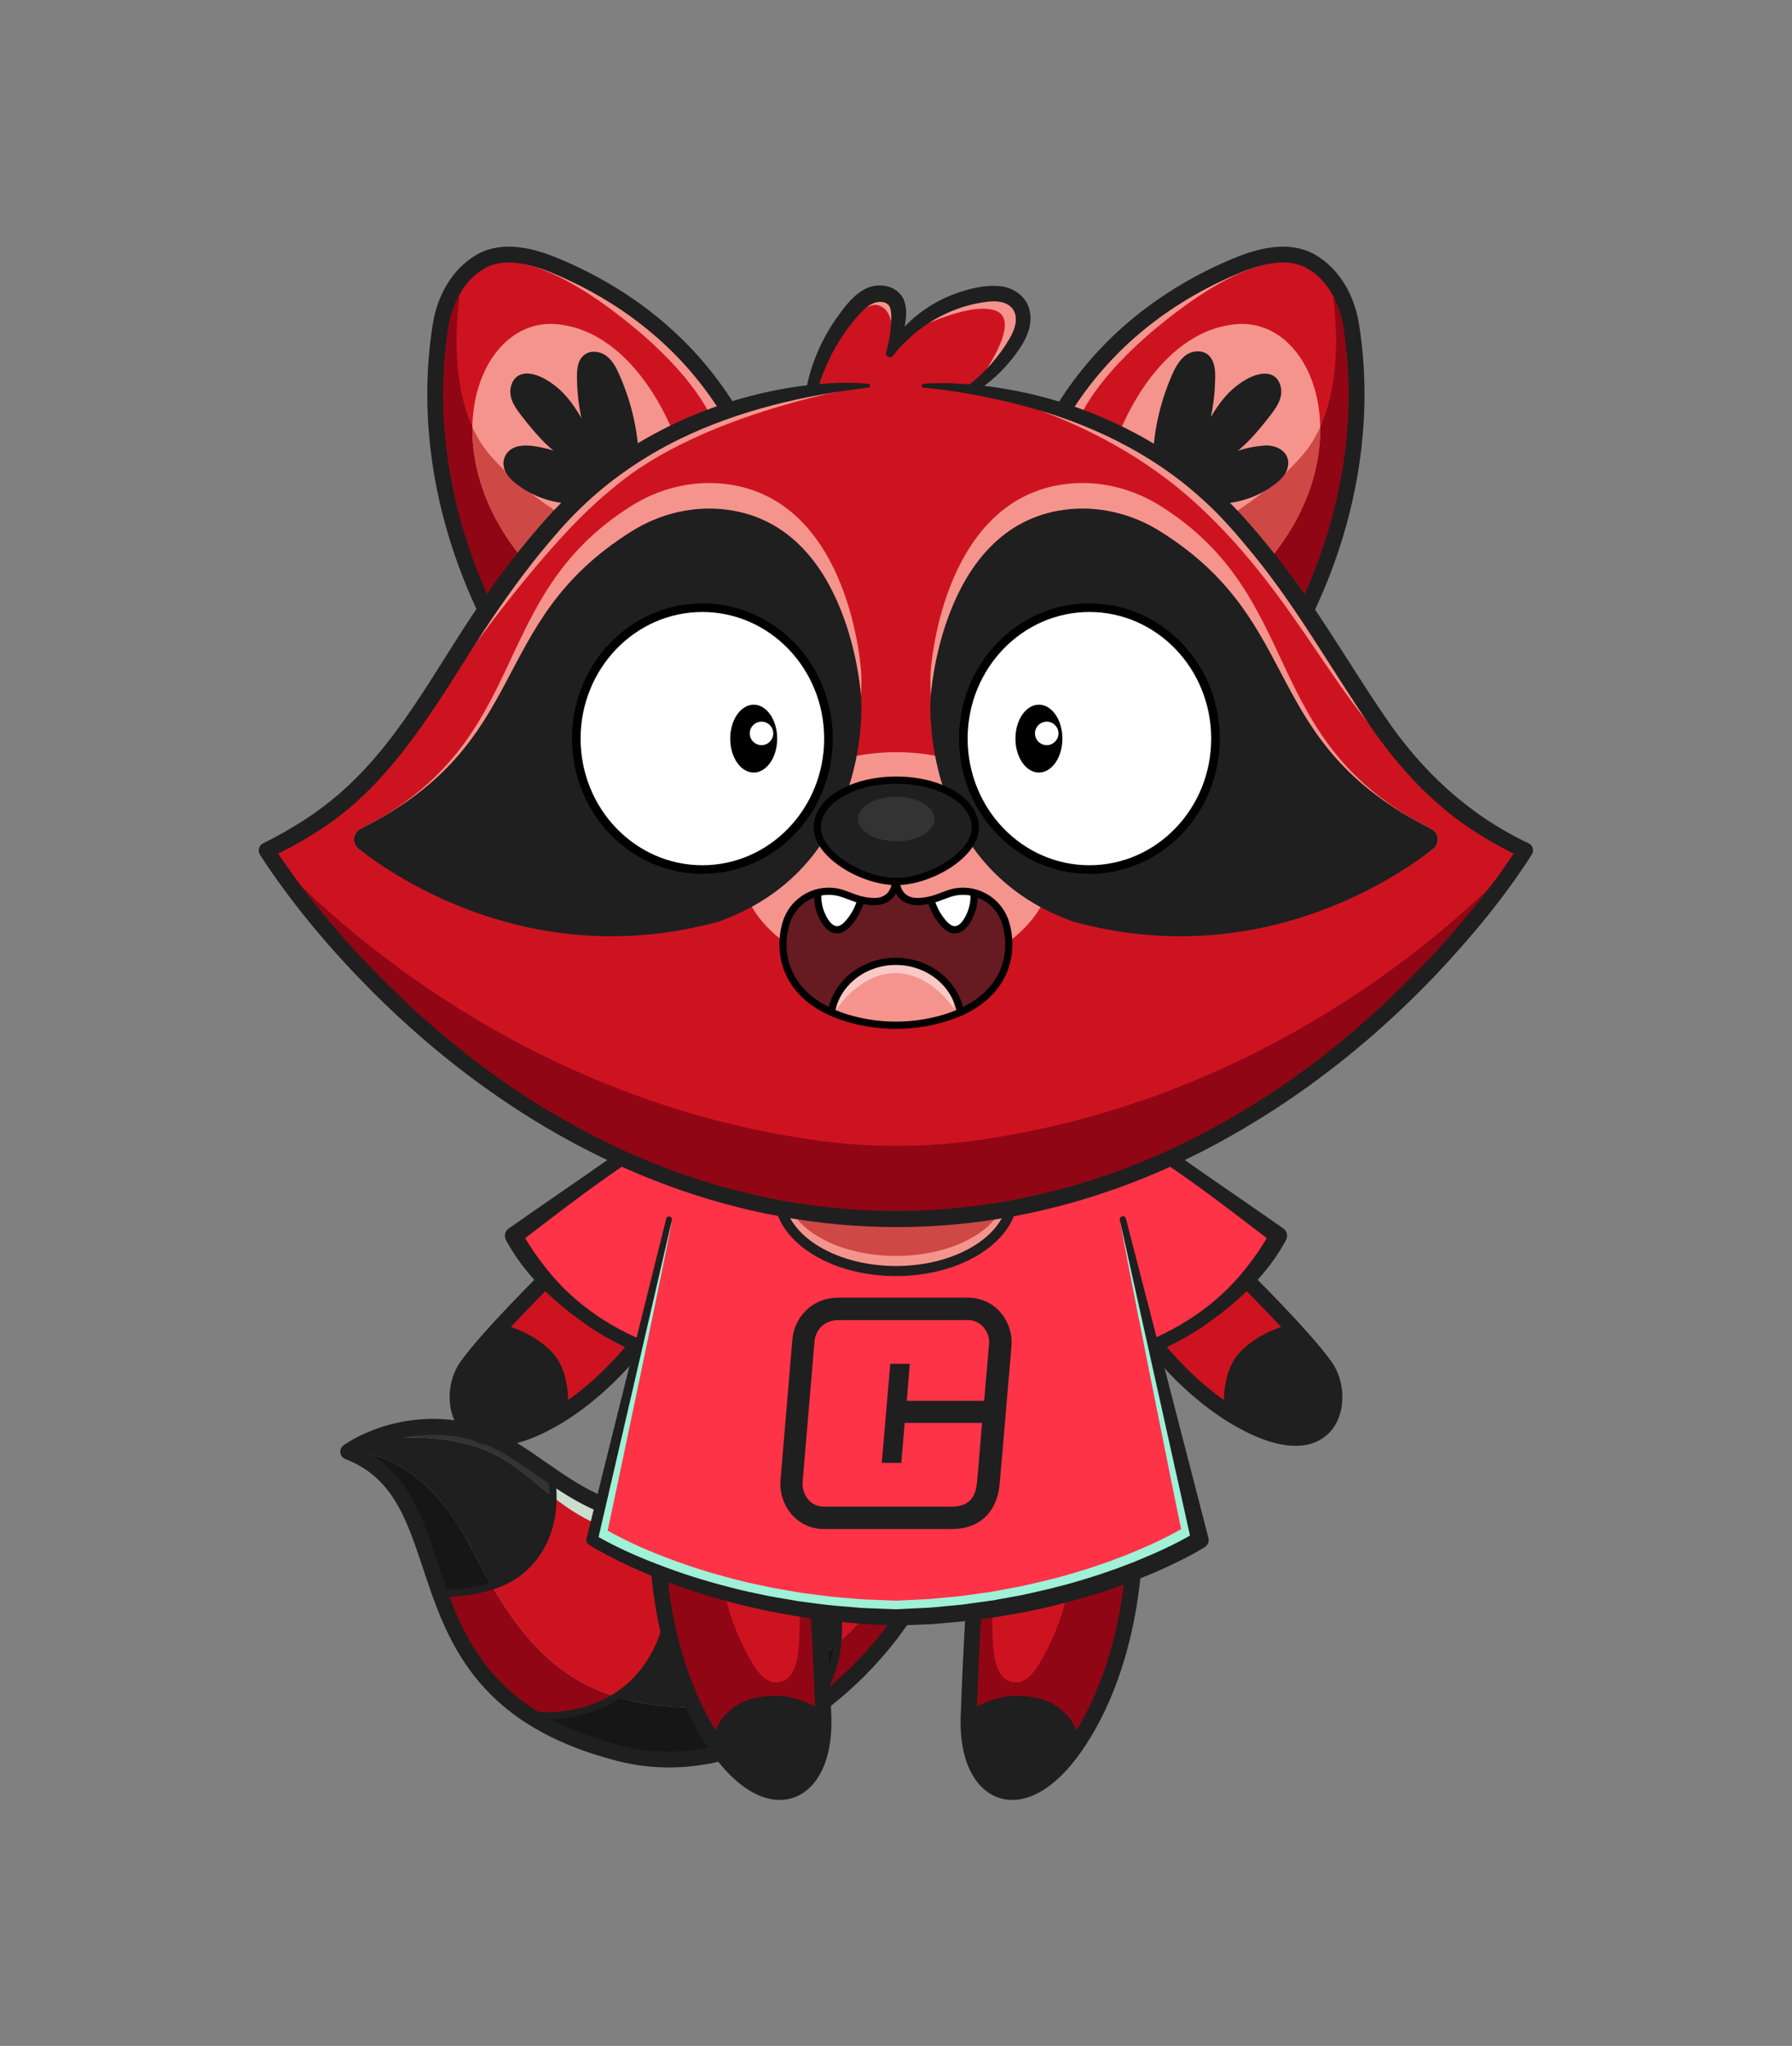 <?xml version="1.0" encoding="UTF-8"?>
<svg id="_Слой_1" data-name="Слой_1" xmlns="http://www.w3.org/2000/svg" version="1.1" viewBox="0 0 1247 1423">
  <rect x="0" y="0" width="1247" height="1423" fill="#808080" stroke="none"/>
  <!-- Generator: Adobe Illustrator 29.0.1, SVG Export Plug-In . SVG Version: 2.1.0 Build 192)  -->
  <defs>
    <style>
      .st0 {
        fill: #49bd4b;
      }

      .st1 {
        fill: #ff3347;
      }

      .st2, .st3, .st4, .st5, .st6, .st7, .st8, .st9 {
        stroke-linecap: round;
        stroke-linejoin: round;
      }

      .st2, .st4, .st6, .st7, .st8 {
        stroke: #1f1f1f;
      }

      .st2, .st7 {
        stroke-width: 11px;
      }

      .st2, .st10 {
        fill: #910614;
      }

      .st11, .st9 {
        fill: #fff;
      }

      .st3, .st4, .st12, .st7 {
        fill: none;
      }

      .st3, .st4, .st5, .st6 {
        stroke-width: 5px;
      }

      .st3, .st5, .st9 {
        stroke: #000;
      }

      .st13 {
        fill: #9ff1d8;
      }

      .st14 {
        fill: #738e73;
      }

      .st15 {
        fill: #651b21;
      }

      .st16 {
        fill: #ce4845;
      }

      .st17, .st5, .st6 {
        fill: #1f1f1f;
      }

      .st18 {
        fill: #333;
      }

      .st19, .st8 {
        fill: #f5948d;
      }

      .st8 {
        stroke-width: 7px;
      }

      .st9 {
        stroke-width: 6px;
      }

      .st20 {
        fill: #ccddcd;
      }

      .st21 {
        fill: #151615;
      }

      .st22 {
        fill: #fbc9c5;
      }

      .st23 {
        fill: #ce1320;
      }
    </style>
  </defs>
  <g>
    <g>
      <path class="st12" d="M375.43,1078.27c-1.24,1.82-2.61,3.63-4.14,5.42-8.18,9.54-18.88,15.42-29.19,19.04.19.32.38.65.57.97,5.33-2.23,11.15-5.25,17.41-9.33,6.79-4.43,11.75-10.03,15.35-16.1Z"/>
      <path class="st12" d="M581.36,1144.41c.65-.57,1.29-1.15,1.93-1.73.91-7.29,1.23-15.47.53-24.43.04,9.1-.98,18.02-2.46,26.15Z"/>
      <path class="st12" d="M457.71,1148.31c16.37-38.9,12.17-60.93-7-84.74,10,15.48,15.35,37.22,15.35,37.22,0,0,4.32,43.11-25.23,69.67-4.15,3.73-8.47,6.85-12.82,9.49.04.01.09.03.13.04,12.27-7,23.43-17.11,29.57-31.69Z"/>
      <path class="st12" d="M547.71,1046.62c8.36,6.68,17.1,15.87,24.99,28.52-5.86-11.69-14.04-21.04-24.99-28.52Z"/>
      <path class="st0" d="M324.44,1148.91c-3.99-7.67-9.81-19.36-15.34-32.39,2.33,7.5,6.93,19.45,15.34,32.39Z"/>
      <path class="st0" d="M633.13,1113.7c8.86-12.72,14-23.64,16.88-32.63-3.81,10.51-9.88,21.79-16.88,32.63Z"/>
      <path class="st17" d="M475.48,1222.74c19.45-1.79,37.59-8.03,52.72-15.16-14.36,6.1-31.97,11.49-53.97,15.26.42-.03.83-.06,1.25-.1Z"/>
      <path class="st17" d="M372.22,1195.69s3.77,2.35,10.31,5.68c-3.14-1.88-6.18-3.8-9.1-5.75-.78.05-1.2.07-1.2.07Z"/>
      <path class="st17" d="M440.72,1052.27c3.68,3.86,7.01,7.6,9.99,11.3-2.94-4.54-6.27-8.55-9.99-11.3Z"/>
      <path class="st17" d="M511.01,1030.61c14.73,4.05,26.84,9.28,36.7,16.02-16.62-13.29-31.72-16.64-35.61-17.31-.91.77-1.3,1.24-1.09,1.3Z"/>
      <path class="st17" d="M572.71,1075.14c4.83,9.63,8.11,20.83,10.08,33.89.48,3.17.81,6.24,1.04,9.24-.07-14.74-2.92-29.96-11.07-43.04-.02-.03-.04-.06-.06-.09Z"/>
      <path class="st17" d="M242.81,1009.92c3.44,1.57,24.12,11.67,37.98,32.83,4.89,7.47,9.35,16.96,13.16,26.39-8.27-33.16-34.01-51.65-51.14-59.22Z"/>
      <path class="st17" d="M375.43,1078.27c17.03-25,7.95-52.11,7.95-52.11,0,0,5.55,29.39-7.95,52.11Z"/>
      <path class="st14" d="M651.88,1051.04s4.4,10.45-1.87,30.03c.82-2.26,1.54-4.49,2.14-6.67,8.67-31.69-21.07-54.2-21.07-54.2,0,0,0,0,0,0,15.58,13.82,20.8,30.84,20.8,30.84Z"/>
      <path class="st14" d="M570.59,1181.04c.69-.61,9.77-14.8,12.71-38.35-.64.58-1.28,1.16-1.93,1.73-3.83,20.93-10.77,36.62-10.77,36.62Z"/>
      <path class="st14" d="M242.81,1009.92c-.32-.15-.5-.23-.5-.23.17.07.34.15.5.23Z"/>
      <path class="st14" d="M424.74,1181.85c1.14-.59,2.28-1.21,3.4-1.85-.04-.01-.09-.03-.13-.04-1.09.66-2.18,1.29-3.27,1.89Z"/>
      <path class="st14" d="M382.53,1201.37c25.46,15.22,57.77,27.29,91.67,21.48.01,0,.02,0,.03,0-37.6,3.04-74.38-12.65-91.7-21.47Z"/>
      <path class="st14" d="M306.99,1108.46s13.55,4.49,35.67-4.76c-.19-.32-.38-.65-.57-.97-18.14,6.36-35.1,5.73-35.1,5.73Z"/>
      <path class="st14" d="M570.59,1181.04s-16.9,14.54-42.39,26.55c35.48-15.08,51.05-34.55,63.75-45,10.92-8.99,27.75-28.12,41.17-48.88-.65.93-1.29,1.86-1.98,2.81-30.59,42.2-61.53,65.38-60.56,64.52Z"/>
      <path class="st14" d="M373.39,1193.53c-23.49-12.41-38.93-29.22-48.94-44.62,3.04,5.83,5.02,9.35,5.02,9.35,0,0,17.19,19.54,43.96,37.37,3.53-.23,14.44-1.18,27.48-4.69-15.64,3.69-27.51,2.59-27.51,2.59Z"/>
      <path class="st14" d="M293.95,1069.14c.35,1.41.69,2.84.97,4.31,2.68,13.69,8.27,29.14,14.18,43.07-1.56-5.03-2.11-8.06-2.11-8.06,0,0-5.07-19.53-13.05-39.32Z"/>
      <path class="st10" d="M373.39,1193.53s11.88,1.1,27.51-2.59c7.57-2.04,15.86-4.95,23.83-9.08,1.09-.6,2.18-1.23,3.27-1.89-39.74-12.43-63.62-39.43-85.35-76.26-22.11,9.25-35.67,4.76-35.67,4.76,0,0,.54,3.03,2.11,8.06,5.53,13.02,11.35,24.71,15.34,32.39,10.02,15.4,25.45,32.21,48.94,44.62Z"/>
      <path class="st10" d="M651.88,1051.04s-5.22-17.02-20.8-30.84c25.87,23.08-1.73,81.22-47.78,122.49-2.94,23.55-12.02,37.74-12.71,38.35-.98.86,29.97-22.32,60.56-64.52.69-.95,1.33-1.88,1.98-2.81,7.01-10.84,13.08-22.12,16.88-32.63,6.27-19.58,1.87-30.03,1.87-30.03Z"/>
      <path class="st21" d="M570.59,1181.04s6.94-15.69,10.77-36.62c-28.42,24.89-63.53,43.22-97.39,43.18-21.7-.03-40.02-2.66-55.83-7.59-1.13.64-2.26,1.26-3.4,1.85-8.22,4.51-16.44,7.34-23.83,9.08-13.04,3.51-23.95,4.46-27.48,4.69,2.92,1.95,5.96,3.87,9.1,5.75,17.33,8.83,54.11,24.51,91.7,21.47,22.01-3.77,39.61-9.16,53.97-15.26,25.49-12.01,42.39-26.55,42.39-26.55Z"/>
      <path class="st14" d="M424.74,1181.85c-7.98,4.13-16.26,7.04-23.83,9.08,7.39-1.74,15.62-4.57,23.83-9.08Z"/>
      <path class="st21" d="M342.1,1102.73c-5.29-9.03-10.47-18.64-15.72-28.76-35.54-68.54-84.08-64.27-84.08-64.27,0,0,.18.08.5.23,17.13,7.57,42.87,26.06,51.14,59.22,7.98,19.79,13.05,39.32,13.05,39.32,0,0,16.96.63,35.1-5.73Z"/>
    </g>
    <g>
      <path class="st12" d="M440.76,1052.29s-.02-.02-.04-.03c0,0,.02.02.03.03,0,0,0,0,.01,0Z"/>
      <path class="st12" d="M572.71,1075.14c-5.86-11.69-14.04-21.04-24.99-28.52,8.36,6.68,17.1,15.87,24.99,28.52Z"/>
      <path class="st12" d="M385.76,1041.93c-.42-.33-.84-.65-1.26-.98-.01,10.51-1.7,24.91-9.07,37.33,8.79-12.89,10.62-26.34,10.33-36.35Z"/>
      <path class="st12" d="M547.71,1046.62c-4.9-3.92-9.67-6.97-14.06-9.34-.34.33-.67.65-1.01.98,5.52,2.49,10.53,5.27,15.07,8.36Z"/>
      <path class="st12" d="M511.01,1030.61c.62.17,1.24.35,1.85.52.65-.42,1.31-.83,1.96-1.25-1.17-.28-2.09-.46-2.72-.57-.91.77-1.3,1.24-1.09,1.3Z"/>
      <path class="st12" d="M572.71,1075.14c4.83,9.63,8.11,20.83,10.08,33.89.48,3.17.81,6.24,1.04,9.24-.07-14.74-2.92-29.96-11.07-43.04-.02-.03-.04-.06-.06-.09Z"/>
      <path class="st0" d="M440.72,1052.27s-14.72-1.83-28.83-9.7c-9-5.02-18.12-10.31-23.55-13.48,16.33,10.82,33.21,20.54,52.4,23.21,0,0-.02-.02-.03-.03Z"/>
      <path class="st23" d="M385.76,1041.93c.28,10.01-1.55,23.45-10.33,36.35-3.6,6.07-8.56,11.67-15.35,16.1-6.26,4.08-12.08,7.1-17.41,9.33,21.73,36.83,45.61,63.83,85.35,76.26,4.35-2.64,8.67-5.76,12.82-9.49,29.55-26.57,25.23-69.67,25.23-69.67,0,0-4.23-17.21-12.21-31.91-31.08-1.8-50.95-13.74-68.09-26.96Z"/>
      <path class="st0" d="M550.78,1009.81c34.37-14.32,61.82-1.62,68.18,1.79-6.12-3.4-13.27-6.1-21.59-7.58-37.67-6.66-78.02,19.1-85.26,25.28.63.11,1.55.29,2.72.57,11.03-7.06,22.44-14.43,35.96-20.06Z"/>
      <path class="st23" d="M631.08,1020.2c-3.14-2.79-6.71-5.44-10.74-7.8-48.79-12.28-67.18,5.93-86.69,24.88,4.39,2.38,9.16,5.43,14.06,9.34,10.95,7.48,19.13,16.83,24.99,28.52.02.03.04.06.06.09,8.14,13.08,11,28.29,11.07,43.04.7,8.96.38,17.14-.53,24.43,46.06-41.27,73.65-99.42,47.78-122.49Z"/>
      <path class="st17" d="M572.71,1075.14c-7.89-12.65-16.63-21.83-24.99-28.52-4.53-3.1-9.55-5.87-15.07-8.36-14.67,14.23-30.28,28.58-60.13,30.52-6.3.41-12.19.44-17.73.16,15.61,21.87,18.07,43.41,2.93,79.38-6.14,14.58-17.3,24.69-29.57,31.69,15.81,4.93,34.13,7.56,55.83,7.59,33.86.04,68.97-18.29,97.39-43.18,1.49-8.13,2.51-17.05,2.46-26.15-.23-3-.57-6.07-1.04-9.24-1.97-13.06-5.25-24.26-10.08-33.89Z"/>
      <path class="st17" d="M442,1052.46c-.83-.11-1.28-.19-1.28-.19.01,0,.02.02.04.03.41.06.83.11,1.25.16Z"/>
      <path class="st17" d="M511.01,1030.61c-.2-.06.19-.52,1.09-1.3-.63-.11-.97-.15-.97-.15,0,0-10.04,9.81-30.91,18.2-13.85,5.57-26.72,5.91-33.81,5.5,27.94,1.97,46.76-9.17,66.44-21.73-.61-.18-1.23-.35-1.85-.52Z"/>
      <path class="st17" d="M351.57,1005.18s-.66-.32-1.88-.84c1.16.61,2.31,1.24,3.47,1.89l-1.59-1.05Z"/>
      <path class="st17" d="M384.5,1040.95c-13.02-10.17-24.57-20.96-38.44-28.39-35.82-19.19-83.51-10.89-84.84-10.97,0,0,2.7-2.24,8.54-4.53-15.82,5.12-27.46,12.64-27.46,12.64,0,0,48.53-4.26,84.08,64.27,5.25,10.13,10.42,19.73,15.72,28.76,10.31-3.62,21.01-9.49,29.19-19.04,1.53-1.79,2.9-3.6,4.14-5.42,7.37-12.42,9.06-26.81,9.07-37.33Z"/>
      <path class="st20" d="M512.86,1031.13c7.23,2.07,13.8,4.43,19.78,7.13.34-.33.67-.65,1.01-.98-8.09-4.38-14.89-6.46-18.83-7.4-.66.42-1.31.84-1.96,1.25Z"/>
      <path class="st20" d="M620.36,1012.4s-.48-.3-1.39-.79c.47.26.93.52,1.38.79,0,0,0,0,.01,0Z"/>
      <path class="st20" d="M385.76,1041.93c-.26-9.4-2.39-15.76-2.39-15.76,0,0,1.14,6.06,1.13,14.78.42.33.84.65,1.26.98Z"/>
      <path class="st20" d="M450.72,1063.57c1.1,1.71,2.15,3.5,3.14,5.32.31.02.62.03.93.05-1.27-1.78-2.62-3.57-4.07-5.36Z"/>
      <path class="st20" d="M349.69,1004.34c-8.96-4.74-18.18-8.42-27.93-10.08-26.18-4.46-42.91-.77-52,2.79,8.68-2.81,18.62-4.9,28.59-4.62,23.61.65,45.02,9.17,51.33,11.91Z"/>
      <path class="st20" d="M388.35,1029.08c-11.79-7.81-23.3-16.17-35.19-22.85l30.22,19.93s1.89,1.12,4.97,2.92Z"/>
      <path class="st20" d="M446.42,1052.86c-.89-.06-1.77-.12-2.68-.21-.58-.06-1.16-.13-1.73-.2.97.13,2.48.29,4.41.4Z"/>
      <path class="st20" d="M450.72,1063.57c-2.93-4.53-6.25-8.52-9.96-11.27,0,0,0,0-.01,0,3.67,3.85,7,7.58,9.97,11.28Z"/>
      <path class="st20" d="M440.75,1052.29c-19.19-2.67-36.07-12.4-52.4-23.21-3.08-1.8-4.97-2.92-4.97-2.92,0,0,2.12,6.37,2.39,15.76,17.14,13.22,37.01,25.16,68.09,26.96-.99-1.82-2.03-3.61-3.14-5.32-2.97-3.69-6.3-7.43-9.97-11.28Z"/>
      <path class="st20" d="M550.78,1009.81c-13.52,5.63-24.93,13-35.96,20.06,3.94.94,10.74,3.02,18.83,7.4,19.51-18.95,37.89-37.16,86.69-24.88-.45-.27-.91-.53-1.38-.79-6.36-3.42-33.81-16.11-68.18-1.79Z"/>
      <path class="st18" d="M532.64,1038.26c-5.98-2.7-12.56-5.06-19.78-7.13-19.68,12.56-38.51,23.7-66.44,21.73-1.93-.11-3.44-.27-4.41-.4-.42-.05-.83-.11-1.25-.16,3.71,2.75,7.03,6.75,9.96,11.27,1.45,1.8,2.8,3.58,4.07,5.36,5.54.28,11.43.25,17.73-.16,29.85-1.93,45.46-16.29,60.13-30.52Z"/>
      <path class="st18" d="M261.22,1001.58c1.32.08,49.02-8.22,84.84,10.97,13.87,7.43,25.41,18.22,38.44,28.39.01-8.73-1.13-14.78-1.13-14.78l-30.22-19.93c-1.15-.65-2.31-1.28-3.47-1.89-6.31-2.74-27.72-11.26-51.33-11.91-9.98-.28-19.91,1.81-28.59,4.62-5.84,2.29-8.54,4.53-8.54,4.53Z"/>
    </g>
    <g>
      <path class="st7" d="M242.3,1009.7s36.69-27.17,88.36-13.43c51.66,13.74,94.21,94.5,179.26,35.1,33.12-23.13,62-29.97,85.03-27.17,42.31,5.15,67.35,49.88,50.73,89.12-26.96,63.65-117.26,151.06-214.6,126.2-164.19-41.93-103.19-176.92-188.77-209.82Z"/>
      <path class="st4" d="M383.37,1026.16s9.82,41.13-21.27,66.64c-14.21,11.66-36.2,15.23-55.89,15.68"/>
      <path class="st4" d="M439.74,1052.13s44.93,35.51,18.59,93.17c-26.34,57.66-90.68,47.47-90.68,47.47"/>
      <path class="st4" d="M509.92,1031.36s59.59,4.86,71.09,71.89c11.5,67.03-20.06,84.94-20.06,84.94"/>
    </g>
  </g>
  <g>
    <path class="st2" d="M679,1095.06s-3,44-5,99,37,74,74,21c30.01-42.99,40.29-99.79,41.49-138.93.91-29.53-20.88-55.32-50.27-58.31-28.03-2.85-57.42,15.36-60.23,77.24Z"/>
    <path class="st6" d="M674,1194.06s17-16,45-11,30.12,30.37,30.12,30.37c0,0-24.5,40.94-55.81,30.28-21.31-13.65-19.31-49.65-19.31-49.65Z"/>
    <path class="st23" d="M709.95,1046.14c8.65-6.99,23.48-4.24,30.51,4.38,9.39,11.52,10.06,61.22-17.52,107.08-3.68,6.12-8.97,12.67-16.11,12.56-12.6-.18-14.92-15.88-15.64-24.56-1.76-21.43-2.2-82.55,18.76-99.46Z"/>
  </g>
  <g>
    <path class="st23" d="M874.93,881.49s-34.16,42.25-76.27,56.21c0,0,6.58-.59,16.04,8.93,9.45,9.52,67.26,65.99,101.91,48.1,34.65-17.89-4.65-56.76-4.65-56.76l-40.28-48.06,3.25-8.42Z"/>
    <path class="st7" d="M867.46,890.26s38.69,38.11,54.52,59.88c15.83,21.78,5.96,73.38-58.1,37.87-34.69-19.23-58.31-50.4-58.31-50.4"/>
    <g>
      <path class="st1" d="M718.97,849.89c-10.67-34.33,17.09-69.02,52.83-65.15,8,.87,16.51,3.54,25,9.11,33.94,22.3,92.67,65.65,92.67,65.65,0,0-26.9,56.39-99.39,81.39,0,0-56.67-44.56-71.11-91Z"/>
      <path class="st17" d="M714.11,851.4c-12.42-40.05,22.91-79.75,64.23-70.53,7.92,1.66,15.48,5.09,22.12,9.63,6.07,4.1,12.73,8.5,18.7,12.65,24.52,17.36,49.4,34.09,73.97,51.38,2.94,2.14,3.19,5.8,1.35,8.72,0,0-.52.99-.52.99-13.49,24.19-34.64,43.23-57.26,58.69-13.96,9.41-29.25,16.77-45.1,22.36-1.55.55-3.21.22-4.41-.74-7.84-6.28-15.05-12.83-22.2-19.79-21.15-20.96-41.35-44.63-50.88-73.38h0ZM723.83,848.38c10.08,30.69,34.88,57.84,58.3,79.51,3.54,3.2,7.22,6.41,10.83,9.33,0,0-4.41-.74-4.41-.74,30.24-10.38,58.04-28.56,77.95-53.73,6.33-7.95,12.19-16.25,17.02-25.18,0,0,.38-.73.38-.73,0,0,1.9,7.62,1.9,7.62-23.73-18.18-47.39-36.55-72.15-53.35-5.9-4.14-12.47-8.57-18.51-12.56-5.74-3.89-12.07-6.76-18.84-8.16-33.81-7.55-62.85,25.23-52.49,57.99h0Z"/>
    </g>
    <path class="st6" d="M854.43,982.3s-3.2-26.36,10.68-40.54c13.88-14.18,34.14-18.53,34.14-18.53,0,0,33.78,27.01,27.52,48.6s-14.39,31.55-45.12,24.4-27.23-13.93-27.23-13.93Z"/>
  </g>
  <g>
    <path class="st2" d="M568,1095.06s3,44,5,99c2,55-37,74-74,21-30.01-42.99-40.29-99.79-41.49-138.93-.91-29.53,20.88-55.32,50.27-58.31,28.03-2.85,57.42,15.36,60.23,77.24Z"/>
    <path class="st6" d="M573,1194.06s-17-16-45-11-30.12,30.37-30.12,30.37c0,0,24.5,40.94,55.81,30.28,21.31-13.65,19.31-49.65,19.31-49.65Z"/>
    <path class="st23" d="M537.05,1046.14c-8.65-6.99-23.48-4.24-30.51,4.38-9.39,11.52-10.06,61.22,17.52,107.08,3.68,6.12,8.97,12.67,16.11,12.56,12.6-.18,14.92-15.88,15.64-24.56,1.76-21.43,2.2-82.55-18.76-99.46Z"/>
  </g>
  <g>
    <path class="st23" d="M372.07,881.49s34.16,42.25,76.27,56.21c0,0-6.58-.59-16.04,8.93-9.45,9.52-67.26,65.99-101.91,48.1-34.65-17.89,4.65-56.76,4.65-56.76l40.28-48.06-3.25-8.42Z"/>
    <path class="st7" d="M379.54,890.26s-38.69,38.11-54.52,59.88c-15.83,21.78-5.96,73.38,58.1,37.87,34.69-19.23,58.31-50.4,58.31-50.4"/>
    <g>
      <path class="st1" d="M528.03,849.89c10.67-34.33-17.09-69.02-52.83-65.15-8,.87-16.51,3.54-25,9.11-33.94,22.3-92.67,65.65-92.67,65.65,0,0,26.9,56.39,99.39,81.39,0,0,56.67-44.56,71.11-91Z"/>
      <path class="st17" d="M523.17,848.38c10.35-32.75-18.66-65.54-52.49-57.99-6.76,1.4-13.1,4.27-18.84,8.16-6.05,4.02-12.59,8.42-18.51,12.56-24.76,16.79-48.42,35.17-72.15,53.35,0,0,1.9-7.62,1.9-7.62l.38.73c4.83,8.92,10.69,17.23,17.02,25.18,19.91,25.18,47.72,43.36,77.95,53.73,0,0-4.41.74-4.41.74,3.62-2.92,7.29-6.13,10.83-9.33,23.42-21.67,48.21-48.82,58.3-79.51h0ZM532.89,851.4c-9.53,28.75-29.73,52.41-50.88,73.38-7.15,6.96-14.37,13.51-22.2,19.79-1.29,1.03-2.96,1.25-4.41.74-15.85-5.59-31.14-12.95-45.1-22.36-22.62-15.46-43.78-34.51-57.26-58.69,0,0-.52-.99-.52-.99-1.87-2.99-1.56-6.62,1.35-8.72,24.57-17.29,49.45-34.02,73.97-51.38,5.96-4.14,12.64-8.58,18.7-12.65,6.64-4.54,14.2-7.97,22.12-9.63,41.3-9.22,76.66,30.47,64.23,70.53h0Z"/>
    </g>
    <path class="st6" d="M392.57,982.3s3.2-26.36-10.68-40.54c-13.88-14.18-34.14-18.53-34.14-18.53,0,0-33.78,27.01-27.52,48.6,6.26,21.58,14.39,31.55,45.12,24.4s27.23-13.93,27.23-13.93Z"/>
  </g>
  <path class="st1" d="M623.43,1122.63c-101.93,4.07-211.56-51.57-211.56-51.57,0,0,28.49-115.5,51.06-212.41,22.57-96.91,153.43-100.61,153.43-100.61l7.07-.2c3.53.1,7.07.2,7.07.2,0,0,130.86,3.7,153.43,100.61,22.57,96.91,51.06,212.41,51.06,212.41,0,0-109.63,55.64-211.56,51.57"/>
  <path class="st13" d="M834.32,1065.16s-53.7-216.85-54.82-216.6c-1.14.25,40.55,206.78,42.39,215.05-11.99,6.86-24.8,12.51-37.56,17.72-3,1.15-9.33,3.53-12.3,4.67-3.05,1.06-9.43,3.23-12.46,4.28-3.33,1.15-9.27,2.83-12.59,3.88-12.05,3.68-26.08,6.88-38.38,9.56-4.22.83-15.17,2.75-19.47,3.56-4.37.6-15.35,2.15-19.61,2.73-6.09.73-16.86,1.57-23,2.21-5.96.29-16.91.81-22.98,1.11-4.28-.16-15.59-.6-19.71-.76-1.65-.03-4.93-.23-6.58-.4-7.55-.65-18.91-1.44-26.3-2.56,0,0-13.11-1.69-13.11-1.69-4.36-.74-15.39-2.65-19.54-3.38-5.94-1.34-13.51-2.74-19.38-4.19-16.8-4.07-34.44-9.17-50.59-15.24-15.53-5.71-31.06-12.35-45.48-20.5,1.27-5.5,45.68-215.79,44.64-216.05-1.06-.26-52.74,217.08-52.74,217.08-.38,1.55.24,3.24,1.66,4.13,2.04,1.28,3.95,2.41,5.94,3.53,9.82,5.56,20,10.48,30.36,14.91,16.37,7.11,33.73,13.09,50.87,18.02,4.87,1.25,14.67,4.12,19.59,5.09,3.24.75,9.94,2.26,13.16,3,4.26.86,15.6,2.84,19.91,3.68,7.77,1.03,19.02,2.89,26.76,3.53,2.58.23,14.43,1.41,16.8,1.61,6.12.32,17.5.87,23.71,1.18,4.45-.18,16.04-.64,20.34-.82,1.69-.04,5.07-.25,6.75-.43,7.73-.72,19.31-1.47,26.88-2.67,0,0,13.4-1.77,13.4-1.77,4.49-.78,15.69-2.73,19.98-3.5,6.09-1.38,13.8-2.87,19.8-4.39,7.49-1.88,18.84-4.9,26.08-7.21,1.78-.53,4.75-1.4,6.47-2,17.02-5.59,34.26-12.26,50.32-20.19,6.25-3.05,12.35-6.25,18.3-9.91,2.03-1.31,3.1-3.82,2.46-6.29Z"/>
  <path class="st17" d="M467.59,848.56s-51.74,223.42-51.74,223.42l-1.72-4.26c15.53,9.05,32.42,16.28,49.3,22.49,16.66,6.27,34.85,11.52,52.18,15.72,6.05,1.49,13.86,2.93,19.99,4.32,4.28.75,15.65,2.72,20.15,3.48,0,0,13.52,1.75,13.52,1.75,7.62,1.15,19.34,1.96,27.13,2.64,1.7.18,5.08.38,6.78.42,4.25.16,15.92.61,20.32.78,6.26-.31,17.55-.85,23.7-1.14,6.34-.66,17.45-1.53,23.72-2.28,4.4-.6,15.72-2.19,20.23-2.81,4.44-.84,15.73-2.82,20.08-3.67,12.68-2.76,27.15-6.07,39.58-9.86,3.43-1.08,9.55-2.82,12.99-4,3.12-1.08,9.71-3.32,12.85-4.41,3.07-1.18,9.59-3.64,12.69-4.82,14.46-5.91,28.99-12.34,42.37-20.39,0,0-2.64,6.55-2.64,6.55,0,0-49.81-223.89-49.81-223.89-.26-1.17.48-2.34,1.65-2.6,1.15-.26,2.29.45,2.58,1.58,0,0,57.4,222.06,57.4,222.06.66,2.55-.44,5.14-2.54,6.48-6.14,3.77-12.43,7.07-18.88,10.22-16.56,8.18-34.34,15.06-51.9,20.82-1.77.62-4.83,1.51-6.67,2.07-7.47,2.38-19.17,5.5-26.9,7.44-6.19,1.57-14.15,3.1-20.43,4.53-4.42.79-15.97,2.81-20.6,3.61,0,0-13.82,1.82-13.82,1.82-7.81,1.24-19.76,2.01-27.73,2.76-1.74.19-5.22.41-6.97.44-4.43.18-16.39.66-20.98.84-6.41-.32-18.15-.89-24.46-1.22-2.44-.2-14.67-1.43-17.33-1.66-7.98-.66-19.59-2.58-27.6-3.64-4.45-.87-16.15-2.92-20.54-3.8-3.33-.76-10.24-2.32-13.58-3.09-5.08-1-15.19-3.96-20.21-5.25-17.68-5.08-35.58-11.25-52.47-18.58-10.69-4.58-21.19-9.65-31.32-15.38-2.05-1.16-4.02-2.32-6.12-3.64-1.47-.92-2.11-2.66-1.72-4.26,0,0,55.47-222.53,55.47-222.53.27-1.09,1.38-1.76,2.47-1.48,1.08.27,1.74,1.36,1.49,2.44h0Z"/>
  <g>
    <ellipse class="st8" cx="623.5" cy="831.06" rx="81.5" ry="53"/>
    <ellipse class="st16" cx="623.5" cy="827.06" rx="77" ry="46.5"/>
  </g>
  <path class="st17" d="M673.47,918.16c10.81,0,15.38,10.48,14.82,16.16-.33,3.57-3.46,40.02-3.46,40.02h-53.84l2.12-25.75h-13.6l-5.91,68.89h13.6l2.34-27.75h53.84s-2.9,35.89-3.57,41.8c-1,9.92-5.57,16.39-17.39,16.39h-89.17c-10.03,0-15.49-9.25-14.71-17.39.45-5.13,7.91-93.3,8.25-97.53.67-7.25,5.91-14.82,16.83-14.82,5.91,0,86.5,0,89.84,0ZM673.47,902.56h-89.73c-9.25,0-17.28,3.23-23.3,9.36-5.13,5.13-8.36,12.15-9.03,19.62-.22,2.12-8.03,94.97-8.25,97.53-.89,8.92,2.23,18.28,8.14,24.75,5.68,6.24,13.49,9.7,22.07,9.7h89.17c18.73,0,30.99-11.37,32.99-30.43.67-6.02,8.03-93.97,8.36-97.53.67-8.14-2.56-17.17-8.36-23.52-5.8-6.13-13.6-9.47-22.07-9.47Z"/>
  <g>
    <path class="st23" d="M185.57,591.48s44.4-18.2,77.17-57.13c32.78-38.94,76.19-110.3,76.19-110.3,0,0-19.19-35.74-30.19-88.25-11-52.51-2.29-108.65-2.29-108.65,0,0,4.86-44.15,40.83-50.09,35.97-5.95,103.53,45.24,103.53,45.24,0,0,41.32,33.54,55.74,63.36l58.38-14.85s14.15-53.74,37.29-63.39c23.14-9.65,29,9.71,18.85,33.9,0,0,27.09-34.04,61.23-37.13,34.14-3.09,33.21,18.55,26.45,29.94-6.75,11.39-31.03,36.88-31.03,36.88l62.04,12.28s57.89-79.68,117.24-97.03c59.35-17.36,67.74-1.23,77.43,20.69,9.69,21.92,10.35,63.38,7.24,105.96-3.11,42.57-33.12,112.08-33.12,112.08l41.22,63.73s33.44,53.83,66.09,75.25c32.65,21.42,45.42,27.52,45.42,27.52,0,0-30.78,49.15-80.08,97.04-49.3,47.89-120.49,102.66-204.84,132.47-84.35,29.81-184.99,39.42-287.38,6.29-102.39-33.12-152.37-77.8-195.11-112.51-47.22-38.34-108.3-123.3-108.3-123.3Z"/>
    <path class="st19" d="M468.94,302.17s-25.54-71.08-81.07-76.63c-55.53-5.55-88.85,87.74-22.21,165.48,0,0,36.65-58.86,103.29-88.85Z"/>
    <path class="st19" d="M778.48,302.17s25.54-71.08,81.07-76.63c55.53-5.55,88.85,87.74,22.21,165.48,0,0-36.65-58.86-103.29-88.85Z"/>
    <ellipse class="st19" cx="623.71" cy="600.92" rx="108.84" ry="77.74"/>
    <path class="st19" d="M647.59,467.65s6.66-119.13,92.86-130.83c23.34-3.17,47.01,2.49,66.96,15.01,102.46,64.28,67.24,163.5,188.53,224.7,5.43,2.74,6.16,10.2,1.35,13.93-30.17,23.36-125.22,67.27-250.86,32.68-107.73-38.87-98.84-155.48-98.84-155.48Z"/>
    <path class="st19" d="M599.27,467.65s-6.66-119.13-92.86-130.83c-23.34-3.17-47.01,2.49-66.96,15.01-102.46,64.28-67.24,163.5-188.53,224.7-5.43,2.74-6.16,10.2-1.35,13.93,30.17,23.36,125.22,67.27,250.86,32.68,107.73-38.87,98.84-155.48,98.84-155.48Z"/>
    <path class="st15" d="M623.15,618.37s3.33,8.09,14.44,9.2c11.11,1.11,27.77-14.44,48.87-3.33,21.1,11.11,14.44,41.09,12.22,48.87-2.22,7.77-15.55,37.76-71.08,39.98-55.53,2.22-74.41-26.65-81.07-42.2-6.66-15.55-2.39-40.36,16.57-49.06,18.97-8.69,44.51,18.43,60.06-3.46Z"/>
    <path class="st19" d="M668.69,703.1s-6.12-29.99-44.15-34.43c-38.03-4.44-45.88,34.43-45.88,34.43,0,0,40.06,22.21,90.03,0Z"/>
    <path class="st11" d="M647.87,626.19s6.38,21.37,17.49,20.26c11.11-1.11,12.49-25.58,12.49-25.58,0,0-10.81-4.95-29.97,5.32Z"/>
    <path class="st11" d="M599.45,627.21s-8.51,21.47-19.61,18.14c-11.11-3.33-12.25-24.92-12.25-24.92,0,0,15.93-3.58,31.86,6.79Z"/>
    <path class="st17" d="M804.56,314.83s.73-35.99,15.17-55.98c14.44-19.99,23.32-6.66,23.32-6.66l-.89,40.52s15.33-30.52,39.76-30.52c0,0,13.48,3.87,5.07,19.15-8.4,15.28-29.51,35.27-29.51,35.27,0,0,24.43-10,34.43-2.22,10,7.77-9.29,35.4-45.74,33.8l-41.62-33.35Z"/>
    <path class="st17" d="M444.35,313.27l-44.97,34.91s-43.88-7.15-44.99-26.03c-1.11-18.88,34.43-6.66,34.43-6.66,0,0-44.42-37.76-26.65-52.2,0,0,21.1-8.88,43.31,31.1,0,0-7.77-36.65,1.11-45.53,8.88-8.88,19.31,2.21,24.09,19.43,4.78,17.22,13.67,44.98,13.67,44.98Z"/>
    <path class="st10" d="M568.08,793.16c-241.23-33.49-382.09-201.68-382.09-201.68,48.87,80.52,139.94,156.04,232.74,207.21,91.02,50.18,200.77,49.45,204.98,49.4,4.2.05,113.96.78,204.98-49.4,92.81-51.17,183.88-126.69,232.74-207.21,0,0-140.86,168.19-382.09,201.68-36.9,5.12-74.36,5.12-111.25,0Z"/>
    <g>
      <g>
        <path class="st10" d="M925.57,192.97s12.92,60.33-6.86,104.05c.5,28.87-10.12,62.69-36.94,93.99,0,0-8.92-14.32-25.95-32.43,0,0,0,0,0,0l52.74,66.39s27.3-51.97,33.66-116.82c6.35-64.85-5.21-102.21-16.64-115.18Z"/>
        <path class="st16" d="M918.71,297.03c-3.2,7.07-7.25,13.7-12.35,19.58-14.98,17.25-33.67,31.35-50.54,41.99,17.03,18.11,25.95,32.43,25.95,32.43,26.83-31.3,37.45-65.11,36.94-93.99Z"/>
      </g>
      <g>
        <path class="st10" d="M321.84,192.97s-12.92,60.33,6.86,104.05c-.5,28.87,10.12,62.69,36.94,93.99,0,0,8.92-14.32,25.95-32.43,0,0,0,0,0,0l-52.74,66.39s-27.3-51.97-33.66-116.82c-6.35-64.85,5.21-102.21,16.64-115.18Z"/>
        <path class="st16" d="M328.7,297.03c3.2,7.07,7.25,13.7,12.35,19.58,14.98,17.25,33.67,31.35,50.54,41.99-17.03,18.11-25.95,32.43-25.95,32.43-26.83-31.3-37.45-65.11-36.94-93.99Z"/>
      </g>
    </g>
    <path class="st19" d="M604.27,268.29s-115.5,17.49-178.21,71.66c-59.06,46.95-141.4,173.79-141.4,173.79,0,0,42.67-94.6,110.38-160.02,67.72-65.42,158.34-85.85,209.23-85.43Z"/>
    <path class="st19" d="M580.73,233.27s20.17-23.29,29.71-21.09,11.19,13.21,9.9,26.96c0,0,7.45-18.45,3.08-27.11-4.37-8.66-21.79-17.64-42.7,21.24Z"/>
    <path class="st19" d="M630.59,231.78c-.92.95,41.66-22.35,61.65-15.93,19.99,6.42-9.35,46.22-9.35,46.22,0,0,36.08-24.73,28.03-48.22-8.04-23.49-61.84-1.17-80.33,17.93Z"/>
    <path class="st19" d="M668.37,269.86s92.95,14.58,165.34,81.59c72.38,67,97.02,142.07,152.87,186.13,0,0-30.11-39.16-64.1-89.54-33.99-50.37-66.03-105.72-132.54-139.06s-121.56-39.12-121.56-39.12Z"/>
    <g>
      <path class="st19" d="M738.76,285.35s51.08-76.22,117.84-97.74c0,0,30.81-14.18,52.58-4.65,0,0-26.59-12.72-85.8,30.57-59.21,43.28-71.68,76.44-71.68,76.44l-12.94-4.62Z"/>
      <path class="st19" d="M507.54,285.35s-51.08-76.22-117.84-97.74c0,0-30.81-14.18-52.58-4.65,0,0,26.59-12.72,85.8,30.57,59.21,43.28,71.68,76.44,71.68,76.44l12.94-4.62Z"/>
    </g>
    <path class="st22" d="M623.15,668.67s-38.57,3-41.14,33.44c0,0,16.12-25.28,41.14-25.28s41.14,25.28,41.14,25.28c-2.57-30.44-41.14-33.44-41.14-33.44Z"/>
    <path class="st7" d="M740.3,284.45c28.45-45.69,70.28-78.86,119.96-99.58,16.63-6.94,36.39-11.94,52.04-3.01,15.71,8.97,25.07,26.36,27.93,44.23,10.82,67.56-2.08,137.22-31.68,198.89"/>
    <path class="st17" d="M802.41,314.68c.77-11.43,2.71-22.78,5.91-33.79,1.58-5.51,3.44-10.93,5.63-16.23,3.8-9.64,9.64-22.16,22.22-20.03,8.92,1.92,9.8,12.49,9.41,19.85-.27,11.45-1.93,22.85-4.98,33.83,0,0-2.13-.87-2.13-.87,5.26-9.77,11.1-19.56,19.57-27.04,6.38-5.64,19.69-14.09,28.22-8.93,4.23,2.68,5.82,8.12,5.25,12.79-.82,6.02-4.57,10.77-8.04,15.31-8.48,10.92-17.61,21.78-29.36,29.33,0,0-.03.02-.03.02l-.98-1.65c7.82-4.38,16.68-6.42,25.56-7.28,10.9-1.33,21.57,5.96,16.51,17.74-2.04,4.46-5.83,7.52-9.6,10.26-7.33,5.29-15.79,8.95-24.6,10.89-4.42.93-8.93,1.44-13.45,1.46-1.19,0-2.17-.96-2.17-2.15,0-1.18.93-2.14,2.1-2.17,8.44-.22,16.82-2.07,24.56-5.45,3.85-1.71,7.56-3.76,11.02-6.17,3.47-2.41,6.75-5.06,8.34-8.42,1.57-3.29,1.37-7.14-1.52-9.6-2.73-2.5-6.84-3.15-10.99-2.94-8.5.42-17.09,1.97-24.89,5.54-1.04.47-1.89-.98-.98-1.65,4.36-3.27,8.4-6.92,12.11-10.9,5.64-5.91,10.61-12.48,15.49-19.04,3.08-4.13,6.48-8.5,7.12-13.58.35-3.39-.72-7.13-3.57-9.03-3.1-1.88-6.75-.96-10.22.27-10.05,3.74-18.08,11.37-24.38,19.93-3.27,4.32-6.12,9-9.08,13.63-.35.54-1.07.7-1.62.35-.42-.27-.61-.77-.51-1.23,2.64-13.53,4.36-27.71,2.87-41.38-1.14-7.9-8.16-9.76-14.05-5.27-4.5,3.71-6.51,9.52-8.95,15.29-6.23,15.51-10.11,31.94-11.5,48.6-.26,2.8-4.45,2.53-4.31-.32h0Z"/>
    <path class="st17" d="M647.59,485.42s6.66-119.13,92.86-130.83c23.34-3.17,47.01,2.49,66.96,15.01,102.46,64.28,67.24,145.73,188.53,206.93,5.43,2.74,6.16,10.2,1.35,13.93-30.17,23.36-125.22,85.04-250.86,50.45-107.73-38.87-98.84-155.48-98.84-155.48Z"/>
    <ellipse class="st9" cx="758.09" cy="513.74" rx="87.74" ry="91.07"/>
    <path class="st17" d="M604.25,269.63c-44.98,5.31-89.99,15.74-130.89,35.55-25.24,12.28-48.92,28.45-69.08,47.99-10.08,9.6-19.51,20.77-28.37,31.5-16.12,19.95-30.9,40.98-44.75,62.59-30.88,48.6-61.59,101.33-112.28,132.31-9.94,6.34-20.33,11.9-30.95,16.88,0,0,2.35-7.82,2.35-7.82,20.56,31.99,45.38,61.31,71.87,88.54,210.3,214.59,494.56,221.63,710.97,11.55,23.39-22.78,45.33-47.34,64.94-73.44,6.45-8.65,12.81-17.54,18.52-26.65,0,0,2.35,7.82,2.35,7.82-10.61-5-20.99-10.57-30.92-16.92-29.93-18.77-54.62-45.52-74.39-74.31-27.71-40.47-51.28-82.92-82.44-120.74-10.67-12.96-21.97-26.15-34.55-37.3-35.61-32.48-80.32-53.6-126.78-65.5-22.03-5.68-44.56-9.95-67.25-12.06-.75-.03-1.32-.7-1.25-1.44.06-.65.58-1.15,1.21-1.21,5.85-.5,11.65-.58,17.47-.45,76.36,2.35,152.93,35.6,204.58,92.34,7,7.81,14.62,16.72,21.16,24.95,29.05,35.82,51.96,76.65,77.82,114.45,25.48,37.85,58.51,68.68,100.04,88.25,2.77,1.29,3.97,4.65,2.59,7.39-19.47,30.68-42.96,58.63-67.86,85-36.44,38.05-77.38,71.91-122.28,99.62-211.04,131.02-444.32,83.14-615.94-87.76-27.47-27.43-52.9-57.13-74.67-89.31-1.56-2.35-3.07-4.62-4.61-7.13-1.58-2.57-.78-5.94,1.79-7.52,20.44-10.06,39.73-22.3,56.54-37.47,42.79-38.43,67.46-91.53,100.76-137.79,11.63-16.53,24.33-32.82,37.74-47.98,9.54-10.99,20.25-21.56,31.42-30.87,45.31-37.1,102.03-60.13,160.26-65.53,11.62-.96,23.26-1.32,34.93-.21.74.07,1.28.73,1.21,1.47-.06.67-.61,1.18-1.26,1.22h0Z"/>
    <path class="st7" d="M506.56,284.45c-28.45-45.69-70.28-78.86-119.96-99.58-16.63-6.94-36.39-11.94-52.04-3.01-15.71,8.97-25.07,26.36-27.93,44.23-10.82,67.56,2.08,137.22,31.68,198.89"/>
    <path class="st17" d="M440.14,314.99c-1.31-16.67-5.13-33.14-11.33-48.67-3.28-8.01-7.17-18.93-17.27-17.7-6.73,1.56-6.58,10.04-6.64,15.82-.07,11.19,1.12,22.38,3.49,33.33.26,1.11-1.29,1.74-1.88.78-3-4.62-5.87-9.29-9.17-13.59-3.22-4.35-6.83-8.37-10.92-11.79-7.57-6.61-27.62-17.39-27.15.64.67,5.04,4.04,9.39,7.09,13.51,4.87,6.57,9.84,13.13,15.46,19.05,3.7,3.99,7.74,7.65,12.09,10.94.96.72.02,2.27-1.06,1.75-7.78-3.57-16.36-5.12-24.86-5.55-7.74-.7-16.44,3.66-12.46,12.48,1.58,3.34,4.84,6,8.31,8.4,3.46,2.4,7.16,4.46,11.01,6.17,7.73,3.38,16.11,5.24,24.54,5.48,2.8.12,2.76,4.27-.06,4.32-13.55-.03-27.07-4.41-38.07-12.32-3.78-2.74-7.57-5.8-9.62-10.27-3.78-8.03,1.1-15.91,9.54-17.48,6.85-1.17,13.59.46,20.2,1.98,4.3,1.18,8.51,2.78,12.41,4.97l-1.05,1.76c-4.73-3-9.05-6.61-13.09-10.47-5.97-5.85-11.27-12.28-16.37-18.85-3.5-4.54-7.27-9.31-8.07-15.37-.56-4.72,1.07-10.18,5.33-12.89,8.64-5.23,21.87,3.29,28.29,9,8.44,7.51,14.24,17.31,19.44,27.13,0,0-1.88.76-1.88.76-2.97-10.99-4.62-22.37-4.88-33.8-.1-5.81-.22-13.03,4.64-17.32,5.26-4.58,13.49-2.52,17.92,2.21,4.27,4.38,6.34,9.96,8.67,15.36,2.19,5.29,4.08,10.7,5.67,16.2,3.22,10.99,5.22,22.33,6.03,33.75.12,2.84-4.02,3.16-4.31.32h0Z"/>
    <path class="st17" d="M599.27,485.42s-6.66-119.13-92.86-130.83c-23.34-3.17-47.01,2.49-66.96,15.01-102.46,64.28-67.24,145.73-188.53,206.93-5.43,2.74-6.16,10.2-1.35,13.93,30.17,23.36,125.22,85.04,250.86,50.45,107.73-38.87,98.84-155.48,98.84-155.48Z"/>
    <ellipse class="st9" cx="488.77" cy="513.74" rx="87.74" ry="91.07"/>
    <path class="st17" d="M561.18,269.92c3.34-17.18,10.52-33.55,20.43-47.97,5.44-7.47,10.61-15.11,18.81-20.1,8.15-5.04,20.15-4.67,26.51,3.32,7.99,9.68,1.16,31.73-4.83,41.26,0,0-4.95-2.7-4.95-2.7,9.99-17.72,26.96-31.55,46.02-38.91,10.51-3.76,21.05-6.8,32.47-5.82,9.3.79,18.99,7.33,20.86,17.08,2.06,8.88-1.42,17.81-6.03,24.87-8.37,13.04-19.67,24.25-32.86,32.33-3.5,2.02-6.77-2.77-3.67-5.29,5.7-4.47,10.98-9.4,15.75-14.77,4.7-5.35,8.97-11.17,12.58-17.27,1.75-3.01,3.18-6.01,3.97-8.98,2.52-9.44-2.17-16.27-11.82-17.21-4.35-.59-10.32.48-14.91,1.33-4.27.9-8.58,2.07-12.7,3.54-17.65,6.26-33.25,17.55-44.96,32.23-2.1,3.44-6.89.8-4.95-2.7,1.39-5.29,2.42-10.55,2.91-15.82.31-4.4.87-10.49-.43-14.36-1.16-3.24-4.45-4.2-7.78-4.01-7.02.75-11.82,6.66-16.37,11.78-5.27,6.17-9.93,12.84-13.92,19.92-5.33,9.48-9.56,19.58-12.6,30.05-1.42,4.65-8.34,3.07-7.52-1.8h0Z"/>
    <path class="st3" d="M623.15,613.14s0,14.99-16.66,13.88c-8.86-.59-14.03-3.52-20.33-5.59-16.49-5.43-34.22,4.06-39.16,20.7-6.88,23.14.92,57.03,50.71,68.12,16.92,3.77,34.52,3.77,51.44,0,49.79-11.09,57.59-44.98,50.7-68.12-4.95-16.64-22.68-26.13-39.16-20.7-6.3,2.08-11.47,5-20.33,5.59-16.66,1.11-16.66-13.88-16.66-13.88"/>
    <path class="st5" d="M568.73,575.7c0,18.88,31.65,37.43,54.98,37.43s54.98-18.56,54.98-37.43-24.61-33.09-54.98-33.09-54.98,14.22-54.98,33.09Z"/>
    <path class="st3" d="M578.49,703.91c3.58-20,22.33-35.24,44.92-35.24s41.48,15.36,44.96,35.48"/>
    <g>
      <path class="st3" d="M647.87,626.19c1.64,5.83,4.59,11.28,8.57,15.83,2.16,2.47,4.99,4.82,8.27,4.68,3.31-.14,5.96-2.8,7.8-5.56,3.76-5.65,5.65-12.53,5.29-19.31"/>
      <path class="st3" d="M598.99,626.19c-1.64,5.83-4.59,11.28-8.57,15.83-2.16,2.47-4.99,4.82-8.27,4.68-3.31-.14-5.96-2.8-7.8-5.56-3.76-5.65-5.65-12.53-5.29-19.31"/>
    </g>
    <ellipse class="st18" cx="623.71" cy="569.63" rx="26.63" ry="15.5"/>
    <g>
      <g>
        <ellipse cx="524.47" cy="513.74" rx="16.34" ry="23.6"/>
        <circle class="st11" cx="529.92" cy="510.11" r="8.17"/>
      </g>
      <g>
        <ellipse cx="722.95" cy="513.74" rx="16.34" ry="23.6"/>
        <circle class="st11" cx="728.39" cy="510.11" r="8.17"/>
      </g>
    </g>
  </g>
</svg>